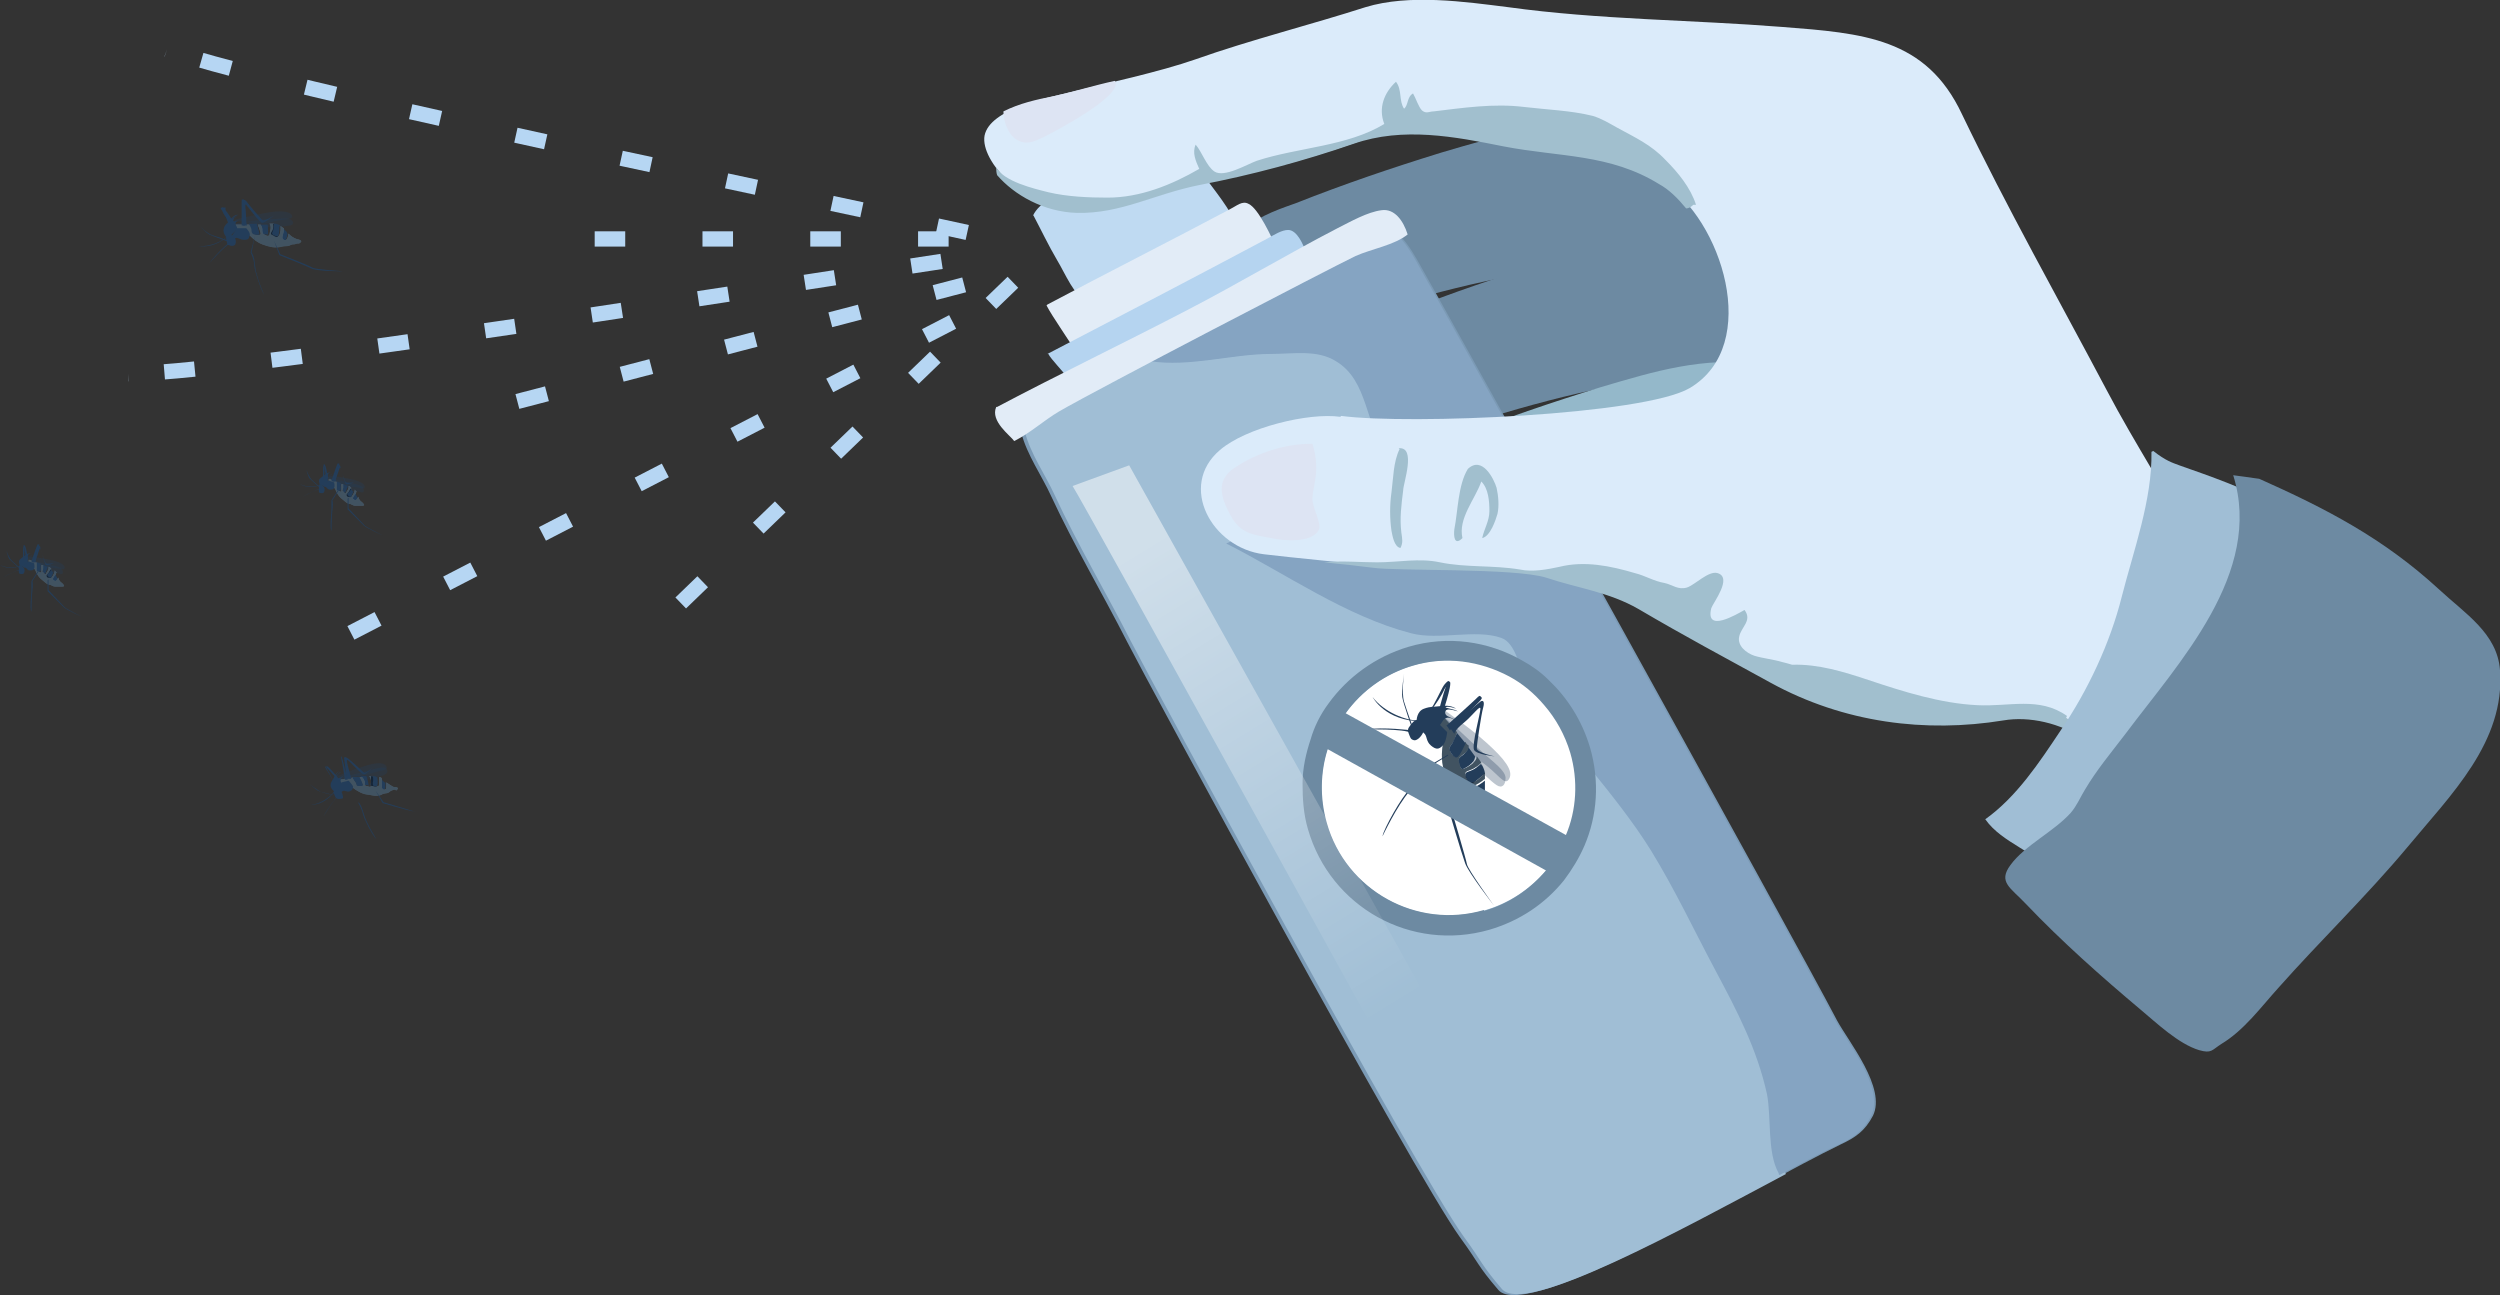 <?xml version="1.0" encoding="UTF-8"?><svg xmlns="http://www.w3.org/2000/svg" xmlns:xlink="http://www.w3.org/1999/xlink" viewBox="0 0 27.83 14.42"><rect x="0" y="0" width="27.83" height="14.42" fill="#333333" stroke="none"/><defs><style>.cls-1{fill:#6c8aa2;}.cls-1,.cls-2,.cls-3,.cls-4,.cls-5,.cls-6,.cls-7,.cls-8,.cls-9,.cls-10,.cls-11,.cls-12,.cls-13,.cls-14,.cls-15,.cls-16,.cls-17,.cls-18{stroke-width:0px;}.cls-2{fill:#000;opacity:.4;}.cls-3,.cls-19{fill:none;}.cls-4{fill:#85a4c2;}.cls-5{fill:#e2ecf7;}.cls-6{fill:#6d8aa2;}.cls-7{fill:#7b9ab5;}.cls-8,.cls-9{fill:#233d5a;}.cls-9{opacity:.3;}.cls-19{stroke:#b6d6f3;stroke-dasharray:0 0 0 .4 .34 .46;stroke-miterlimit:10;stroke-width:.17px;}.cls-10{fill:#bfdaf2;}.cls-11{fill:url(#linear-gradient);mix-blend-mode:overlay;opacity:.51;}.cls-12{fill:#dde4f3;}.cls-20{isolation:isolate;}.cls-13{fill:#94b8ca;}.cls-14{fill:#a0bed5;}.cls-15{fill:#fff;}.cls-16{fill:#a1bfce;}.cls-17{fill:#b5d4f0;}.cls-18{fill:#dbebfa;}</style><linearGradient id="linear-gradient" x1="12.55" y1="6.11" x2="15.64" y2="11.16" gradientUnits="userSpaceOnUse"><stop offset="0" stop-color="#fff"/><stop offset="1" stop-color="#fff" stop-opacity="0"/></linearGradient></defs><g class="cls-20"><g id="Livello_1"><path class="cls-6" d="M17.84,1.44c-.67-.08-1.19.08-1.8.26-.55.17-1.08.35-1.61.56-.11.04-.45.15-.51.26-.12.2.3,1.1.57,1.17.16.04.57-.15.72-.2.44-.14.87-.26,1.33-.36.65-.14,1.32-.19,1.99-.25.37-.03.67.01.57-.4-.1-.42-.8-.9-1.25-1.04Z"/><path class="cls-6" d="M19.04,2.65c-.67-.08-1.19.08-1.8.26-.55.17-1.08.35-1.61.56-.11.04-.45.15-.51.26-.12.2.3,1.1.57,1.17.16.04.57-.15.72-.2.44-.14.87-.26,1.33-.36.65-.14,1.32-.19,1.99-.25.37-.03.67.01.57-.4-.1-.42-.8-.9-1.25-1.04Z"/><path class="cls-13" d="M19.62,4.05c-.67-.08-1.19.08-1.8.26-.55.17-1.08.35-1.61.56-.11.04-.45.15-.51.26-.12.2.3,1.1.57,1.17.16.04.57-.15.72-.2.44-.14.87-.26,1.33-.36.65-.14,1.32-.19,1.99-.25.37-.03.67.01.57-.4-.1-.42-.8-.9-1.25-1.04Z"/><path class="cls-10" d="M11.5,2.39c.09.17.17.34.27.51.08.13.2.42.33.45.06.01.34-.16.39-.19.2-.1.41-.21.62-.3.23-.1.45-.2.67-.32-.08-.21-.26-.42-.39-.6-.06-.09-.25-.43-.37-.45-.05-.01-.21.11-.24.13-.25.13-.49.26-.74.39-.24.12-.48.25-.54.39Z"/><path class="cls-5" d="M11.66,3.39c.62-.33,1.41-.73,2.03-1.06.08-.04.14-.1.21-.06.11.05.26.38.31.49-.48.28-.99.52-1.48.78-.24.13-.49.29-.74.4-.06-.11-.28-.42-.34-.54Z"/><path class="cls-17" d="M11.66,3.94c.75-.39,1.69-.88,2.44-1.28.09-.05.17-.1.24-.1.1,0,.17.17.19.23-.58.32-1.18.62-1.77.93-.29.15-.59.33-.89.47-.03-.05-.17-.19-.2-.25Z"/><path class="cls-7" d="M11.37,4.82c.06.24.23.48.33.7.26.56.57,1.08.85,1.63.23.45,3.17,5.88,3.7,6.62.22.3.19.31.43.59.32.37,2.86-1.16,3.81-1.62.17-.08.27-.15.36-.32.15-.31-.27-.82-.4-1.06-.48-.92-4.39-7.97-4.67-8.46-.07-.12-.17-.29-.3-.35-.1-.05-.14-.03-.25.01-.35.14-.68.36-1,.55-.93.53-1.86,1.09-2.86,1.72Z"/><path class="cls-14" d="M19.83,13.05c-.13-.23-.08-.62-.13-.88-.11-.5-.33-.92-.57-1.37-.24-.45-.45-.91-.72-1.34-.41-.66-.98-1.21-1.38-1.87-.1-.16-.12-.44-.29-.5-.29-.1-.7.02-1-.05-.74-.18-1.39-.66-2.06-1l.36-.16c.27-.25.82-.2,1.15-.35.12-.05.43-.22.41-.39-.02-.11-.07-.05-.13-.12-.25-.29-.2-.79-.57-1.01-.21-.13-.47-.08-.72-.08-.44,0-.92.15-1.35.08.19-.19.58-.33.83-.45.32-.15.6-.36.91-.51.2-.1.79-.34.92-.39.04-.02.09-.04.13-.06-.03-.03-.07-.06-.1-.07-.1-.05-.14-.03-.25.01-.35.14-.68.36-1,.55-.93.53-1.86,1.09-2.86,1.72.06.24.23.48.33.7.26.56.57,1.08.85,1.63.23.45,3.17,5.88,3.7,6.62.22.3.19.31.43.59.26.3,2.01-.67,3.16-1.28,0,0,0-.01-.01-.02Z"/><path class="cls-4" d="M14.54,3.06c-.31.15-.59.36-.91.51-.25.12-.63.25-.83.45.44.07.91-.08,1.35-.08.25,0,.51-.05.72.08.37.22.32.72.57,1.01.07.08.12.01.13.12.02.17-.29.34-.41.39-.33.15-.87.1-1.15.35l-.36.16c.67.34,1.33.81,2.06,1,.31.08.71-.05,1,.05.17.06.2.34.29.5.4.66.97,1.21,1.38,1.87.27.44.48.89.72,1.34.24.45.46.87.57,1.37.05.26,0,.65.13.88,0,0,0,.02.01.02.26-.14.48-.26.66-.34.17-.08.27-.15.36-.32.15-.31-.27-.82-.4-1.06-.48-.92-4.39-7.97-4.67-8.46-.05-.09-.12-.2-.2-.28-.04.02-.09.04-.13.06-.13.06-.72.3-.92.39Z"/><path class="cls-5" d="M11.1,4.53c.66-.35,1.45-.73,2.12-1.08.56-.29,1.11-.62,1.67-.91.14-.07.33-.18.49-.2.14-.02.24.11.29.27-.15.12-.4.16-.58.24-.27.13-2.87,1.48-3.3,1.73-.17.1-.32.24-.5.33-.04-.06-.27-.22-.2-.38Z"/><circle class="cls-15" cx="16.13" cy="8.77" r="1.42"/><path class="cls-8" d="M16.28,8.57s-.04-.03-.05-.08c-.01-.04.02-.06.06-.09.04-.03.05-.09.05-.09h0s.08.11.08.11h0c0,.08-.11.13-.15.15Z"/><path class="cls-8" d="M16.52,8.82s-.03.02-.08.05c-.05.02-.07.01-.08-.03,0-.04,0-.06.06-.08.05-.02.11-.07.11-.07v.03s0,0,0,0c0,0,0,.01,0,.02,0,.02,0,.05,0,.08Z"/><path class="cls-9" d="M16.07,7.9s.28.19.48.37.3.31.25.4-.12-.06-.31-.19-.25-.27-.3-.34-.14-.16-.14-.16l.03-.08Z"/><path class="cls-9" d="M15.94,8.03s.31.29.42.42.24.25.3.29.1,0,.1-.08-.14-.18-.24-.27-.42-.4-.47-.43-.07-.01-.07-.01l-.05.08Z"/><path class="cls-1" d="M16.5,9.08c-.08-.04-.05-.05-.11-.08-.06-.02-.05-.05-.14-.12-.09-.07-.11-.16-.17-.29-.05-.13-.02-.29-.02-.29l-.08-.23.07-.11s.14.15.26.3l-.09-.11s-.03.11-.07.15c-.04.04.03.13.05.12.03,0,.11-.16.11-.16.01.01.02.03.04.04,0,0,0,.06-.05.09-.04.03-.07.05-.06.09.01.04.02.09.05.08.03-.01.15-.07.15-.14.02.03.04.05.05.07,0,0-.06.06-.12.08-.06.02-.07.03-.05.08.02.05.02.07.07.06.05-.01.12-.08.14-.11,0,.03,0,.05,0,.07,0,0-.06.05-.11.07-.05.02-.07.04-.06.08,0,.04.03.05.08.03.05-.02.08-.05.08-.05,0,.06,0,.13,0,.18.03.07.05.12-.03.08Z"/><path class="cls-3" d="M16.2,8.43s-.09-.08-.05-.12c.04-.04.07-.15.07-.15l.09.11s-.08.16-.11.16Z"/><path class="cls-8" d="M16.53,8.61h0s-.1.09-.14.11c-.05.01-.05-.02-.07-.06-.02-.05-.01-.06.05-.08.06-.02.12-.08.12-.08t0,0s0,.02.01.02c.02.04.03.07.03.09,0,0,0,0,0,0Z"/><path class="cls-2" d="M16.5,9.08c-.08-.04-.05-.05-.11-.08-.06-.02-.05-.05-.14-.12-.09-.07-.11-.16-.17-.29-.05-.13-.02-.29-.02-.29l-.08-.23.07-.11s.14.15.26.3l-.09-.11s-.03.11-.07.15c-.04.04.03.13.05.12.03,0,.11-.16.11-.16.01.01.02.03.04.04,0,0,0,.06-.05.09-.04.03-.07.05-.06.09.01.04.02.09.05.08.03-.01.15-.07.15-.14.02.03.04.05.05.07,0,0-.06.06-.12.08-.06.02-.07.03-.05.08.02.05.02.07.07.06.05-.01.12-.08.14-.11,0,.03,0,.05,0,.07,0,0-.06.05-.11.07-.05.02-.07.04-.06.08,0,.04.03.05.08.03.05-.02.08-.05.08-.05,0,.06,0,.13,0,.18.03.07.05.12-.03.08Z"/><path class="cls-8" d="M15.77,8.02s0-.1.08-.13.12-.02.19-.03.13,0,.17.03c0,0-.07-.03-.11-.02s.09.02.13.05c0,0-.09-.03-.12-.02s-.03.05,0,.07.09.03.12.07c0,0-.04-.04-.1-.05s-.08.06-.1.08-.08,0-.12,0-.06.01-.08,0-.04-.03-.04-.05Z"/><path class="cls-8" d="M15.81,8.07s0,.06.04.09.02.09.08.14.09.04.13,0,.05-.15.05-.15l-.11-.11-.19.02Z"/><path class="cls-8" d="M16.31,8.27l-.09-.11s-.04.09-.05.11-.05.05-.03.09.05.08.08.07.09-.14.1-.17Z"/><path class="cls-8" d="M16.12,8.4l-.29.17s-.06.15-.14.22-.29.44-.3.52c0,0,.16-.34.3-.5s.15-.23.15-.23l.28-.17Z"/><path class="cls-8" d="M16.26,8.73l-.14.26s.15.51.19.62.32.47.32.47c0,0-.29-.4-.3-.46s-.18-.63-.18-.63l.11-.27Z"/><path class="cls-8" d="M15.79,8.01s-.04,0-.07.04-.06.06-.04.11.02.07.06.08.1-.06.11-.11-.02-.13-.06-.13Z"/><path class="cls-8" d="M15.71,8.13s-.3-.04-.51-.01c0,0,.44-.01.51.04s0-.03,0-.03Z"/><path class="cls-8" d="M15.72,8.11s-.1-.28-.11-.35.02-.26.02-.26c0,0-.03.21,0,.31s.1.29.1.29h-.02Z"/><path class="cls-8" d="M16.14,8.1s.31-.27.34-.29.05,0,.03.07-.07.4-.07.45.2.09.2.09c0,0-.2-.02-.23-.07s.07-.41.07-.46-.09.08-.19.16-.1.12-.1.12l-.05-.07Z"/><path class="cls-8" d="M16.1,8.08s.29-.26.33-.3.04-.04.06-.02,0,.03-.35.37l-.04-.06Z"/><path class="cls-8" d="M16.05,7.97s.12-.36.09-.38-.03.02-.05.07-.07.24-.07.24l.02.07Z"/><path class="cls-8" d="M16.13,7.59s0-.03-.05.03-.17.4-.3.4-.37-.09-.5-.26c0,0,.14.27.55.27,0,0,.18-.2.25-.36l.05-.07Z"/><path class="cls-6" d="M17.24,7.57c-.09-.09-.19-.16-.3-.22-.37-.21-.82-.28-1.26-.15-.37.11-.68.34-.89.63-.09.12-.16.26-.2.4-.05.15-.09.32-.09.49,0,.17.01.34.06.51.25.87,1.15,1.37,2.02,1.12.34-.1.62-.29.83-.55.09-.12.17-.25.23-.39.14-.33.17-.71.06-1.09-.09-.3-.25-.55-.46-.75ZM16.52,10.13c-.75.22-1.54-.22-1.75-.97-.08-.28-.07-.57.01-.82l2.43,1.35c-.18.21-.41.37-.69.45ZM17.44,9.3l-2.46-1.36c.18-.25.44-.44.75-.53.37-.11.75-.05,1.07.12h0c.15.08.28.19.39.32.13.15.23.33.29.53.09.31.07.64-.05.92Z"/><path class="cls-18" d="M14.92,4.64c-.35-.05-1.05.12-1.34.37-.47.4-.09,1.09.49,1.16.33.04.88.09,1.22.13.27.04,1.57,0,1.93.11.36.12.7.16,1.03.35.51.3.96.54,1.47.82.82.45,1.73.56,2.59.42.4-.07.93.11,1.18.47.69-.3,1.1-.87,1.68-1.28-.18-.37-.5-.67-.7-1.05-.32-.62-.7-1.19-1.02-1.8-.54-1.02-1.11-2.03-1.61-3.07-.4-.85-1.1-.9-2-.97-1.01-.08-2.04-.08-3.05-.22-.48-.06-1.1-.15-1.59,0-.59.19-1.3.37-1.89.58-.4.14-1,.27-1.41.37-.24.06-.88.18-.94.48-.05.28.44.83,1.07.84.49.01.86-.21,1.36-.31.58-.11,1.17-.27,1.72-.46.55-.19,1.12-.08,1.67.03.62.12,1.18.08,1.73.42.65.4,1.11,1.81.3,2.29-.51.3-3.12.41-3.88.31Z"/><path class="cls-12" d="M14.6,4.94c-.29,0-.61.1-.86.27-.21.14-.15.33-.04.53.11.2.24.21.45.25.13.03.45.06.53-.09.04-.07-.08-.26-.07-.36.01-.15.09-.31,0-.6Z"/><path class="cls-12" d="M11.17,1.24c.18-.09.36-.13.56-.17.23-.05.45-.12.68-.17.11.16-.68.57-.8.63-.11.05-.19.09-.3.02-.09-.06-.14-.2-.14-.31Z"/><path class="cls-3" d="M24.46,6.15c-.32-.62-.7-1.19-1.02-1.8-.54-1.02-1.11-2.03-1.61-3.07-.4-.85-1.1-.9-2-.97-1.01-.08-2.04-.08-3.05-.22-.48-.06-1.1-.15-1.59,0-.59.19-1.3.37-1.89.58-.4.14-1,.27-1.41.37-.24.06-.88.18-.94.48-.02.11.05.27.18.42,0-.03-.01-.06-.01-.09.08.17.42.24.58.28.2.05.45.06.66.06.37,0,.71-.14,1.02-.32-.04-.09-.08-.18-.04-.27.07.08.12.24.21.3.11.07.36-.08.47-.12.45-.15,1-.16,1.42-.41-.07-.18,0-.35.13-.47.06.09.03.21.09.3.05-.05.03-.14.1-.17.03.05.06.15.1.19.05.04.07.02.13.01.32-.04.67-.09,1-.05.25.03.52.04.77.1.1.03.18.08.27.13.2.11.38.19.54.36.13.14.27.31.34.5-.02.02-.05.03-.08.04.47.57.68,1.62,0,2.02-.51.3-3.12.41-3.88.31-.35-.05-1.05.12-1.34.37-.47.4-.09,1.09.49,1.16.18.02.43.05.67.07.2-.01.4,0,.59,0,.24,0,.47-.04.7,0,.29.06.6.03.89.08.14.02.3,0,.44-.03.28-.06.57,0,.84.07.12.04.21.09.33.11.1.02.15.08.25.05.09-.03.24-.18.34-.16.17.05-.06.32-.07.39-.07.27.28.06.37.02.09.12-.04.19-.06.3-.02.09.09.18.17.21.1.03.21.04.31.07.03.01.07.02.11.03.29,0,.58.07.85.17.39.13.8.26,1.21.28.35.02.69-.1,1,.12.06.05.15.14.2.24.11.07.2.16.27.26.69-.3,1.1-.87,1.68-1.28-.18-.37-.5-.67-.7-1.05ZM15.63,5.47c-.01.16-.04.31-.02.47,0,.06.02.11-.01.17-.07-.01-.09-.14-.1-.19-.03-.14-.03-.29,0-.43.02-.15.02-.34.09-.48.2-.02.05.39.05.47ZM16.66,5.42c.02.09.03.2.01.29-.02.08-.08.26-.17.27.02-.1.08-.18.08-.3,0-.11-.02-.24-.09-.33-.06.2-.26.4-.21.63-.1.09-.1-.02-.09-.1.04-.21.04-.49.15-.67.16-.15.29.11.32.21Z"/><path class="cls-16" d="M15.58,5c-.07.14-.07.33-.09.48-.02.14-.02.29,0,.43.01.05.03.18.1.19.03-.06.02-.1.01-.17-.02-.16,0-.31.02-.47,0-.08.15-.49-.05-.47Z"/><path class="cls-16" d="M16.34,5.22c-.11.18-.11.47-.15.67-.01.08,0,.19.09.1-.05-.22.14-.43.21-.63.08.08.09.22.09.33,0,.11-.06.2-.08.3.09-.02.15-.2.17-.27.02-.09.01-.2-.01-.29-.03-.1-.16-.36-.32-.21Z"/><path class="cls-16" d="M18.88,2.28c-.06-.19-.2-.36-.34-.5-.16-.17-.34-.25-.54-.36-.09-.05-.17-.1-.27-.13-.24-.06-.52-.07-.77-.1-.33-.04-.67.01-1,.05-.05,0-.08.03-.13-.01-.04-.04-.07-.14-.1-.19-.07.04-.05.13-.1.17-.06-.09-.02-.21-.09-.3-.13.12-.2.29-.13.47-.41.25-.96.26-1.42.41-.11.04-.36.19-.47.12-.09-.06-.14-.22-.21-.3-.04.09,0,.18.04.27-.31.18-.66.32-1.02.32-.21,0-.45-.01-.66-.06-.16-.04-.5-.12-.58-.28,0,.03,0,.06.01.09.19.22.52.41.89.42.49.01.86-.21,1.36-.31.58-.11,1.17-.27,1.72-.46.55-.19,1.12-.08,1.67.03.62.12,1.18.08,1.73.42.11.06.21.16.3.27.03,0,.06-.02.08-.04Z"/><path class="cls-16" d="M23.01,7.97c-.31-.22-.65-.1-1-.12-.41-.02-.82-.15-1.21-.28-.27-.09-.56-.18-.85-.17-.03-.01-.07-.02-.11-.03-.1-.03-.21-.04-.31-.07-.09-.03-.19-.11-.17-.21.02-.11.15-.18.06-.3-.09.05-.44.26-.37-.02.02-.06.24-.34.07-.39-.1-.03-.25.13-.34.16-.1.03-.16-.03-.25-.05-.12-.02-.21-.08-.33-.11-.27-.08-.56-.14-.84-.07-.14.03-.3.06-.44.03-.3-.05-.6-.02-.89-.08-.23-.05-.46,0-.7,0-.19,0-.39-.02-.59,0,.2.02.39.04.54.06.27.04,1.57,0,1.93.11.36.12.7.16,1.03.35.51.3.96.54,1.47.82.82.45,1.73.56,2.59.42.29-.05.64.03.9.21-.05-.1-.14-.2-.2-.24Z"/><path class="cls-14" d="M23.95,5.03c.01.53-.2,1.1-.33,1.61-.13.52-.38,1.05-.68,1.49-.24.36-.49.74-.84.99.19.27.57.36.77.62.27-.2.49-.58.71-.83.47-.54,1.01-1.03,1.44-1.6.27-.35.46-.86.46-1.31,0-.2,0-.29-.18-.39-.32-.18-.7-.31-1.04-.43-.08-.03-.15-.05-.29-.16Z"/><path class="cls-6" d="M24.86,5.29c.34,1.09-.61,2.09-1.2,2.88-.16.21-.32.4-.45.62-.05.08-.09.18-.16.26-.19.21-.51.36-.67.58-.14.19,0,.25.17.43.4.42.84.81,1.28,1.18.18.15.42.38.65.45.14.04.14,0,.25-.07.25-.15.44-.41.63-.62.47-.53.98-1.02,1.44-1.57.48-.58,1.09-1.17,1.03-1.97-.03-.41-.39-.63-.68-.9-.62-.57-1.26-.9-2-1.23"/><path class="cls-19" d="M1.43,4.16c1.35,0,9.26-1.31,9.76-1.35"/><path class="cls-19" d="M1.86.55c1.26.47,9.12,2.05,9.61,2.2"/><line class="cls-19" x1="11.12" y1="3.07" x2="5.68" y2="4.49"/><line class="cls-19" x1="7.29" y1="6.99" x2="11.34" y2="3.08"/><line class="cls-19" x1="10.96" y1="3.4" x2="3.8" y2="7.1"/><line class="cls-19" x1="10.96" y1="2.66" x2="6.32" y2="2.66"/><path class="cls-11" d="M11.94,5.41c.13.2,3.84,6.94,3.84,6.94l.63-.29-3.84-6.88-.63.23"/><path class="cls-8" d="M2.99,2.61s-.03,0-.06,0c-.03-.01-.02-.03-.02-.06,0-.03-.02-.05-.02-.05h0s.09,0,.09,0h0s.01.1,0,.12Z"/><path class="cls-8" d="M3.2,2.6s0,.02-.01.05c-.01.03-.02.04-.04.02-.02-.01-.02-.03-.01-.06.01-.03.01-.07.01-.07h.01s0,.01,0,.01c0,0,0,0,0,0,0,0,.02.02.03.03Z"/><path class="cls-9" d="M2.59,2.45s.21-.05.37-.08.27-.02.29.03-.08.03-.22.07-.23.01-.28,0-.13,0-.13,0l-.02-.04Z"/><path class="cls-9" d="M2.6,2.56s.26-.03.37-.03.21-.01.26-.02.04-.05,0-.07-.14,0-.22,0-.36.04-.39.05-.03.03-.03.03v.05Z"/><path class="cls-1" d="M3.31,2.71c-.05.02-.04,0-.08.02-.04.02-.04,0-.11.02-.07.01-.12,0-.2-.03-.08-.03-.14-.1-.14-.1l-.14-.05-.02-.07s.13,0,.25,0h-.09s.04.06.04.09c0,.03.07.03.08.02.01-.01-.03-.11-.03-.11.01,0,.02,0,.03,0,0,0,.02.03.02.05,0,.03,0,.05.02.06.02.01.05.03.06,0,0-.02.03-.09,0-.12.02,0,.04,0,.05,0,0,0,0,.05-.01.08-.02.03-.01.04.01.05.03.01.04.02.06,0,.01-.03.02-.08.01-.1.02,0,.03.02.04.02,0,0,0,.04-.01.07-.01.03-.01.05.01.06.02.01.03,0,.04-.02.01-.03.01-.05.01-.05.03.03.06.05.09.06.04.01.08.02.03.05Z"/><path class="cls-3" d="M2.89,2.6s-.08,0-.08-.02c0-.03-.04-.09-.04-.09h.09s.04.09.03.11Z"/><path class="cls-8" d="M3.11,2.52h0s0,.08-.01.1c-.01.03-.03.02-.06,0-.03-.01-.03-.02-.01-.05.02-.03.01-.08.01-.08t0,0s.01,0,.02,0c.02,0,.04.01.06.02,0,0,0,0,0,0Z"/><path class="cls-2" d="M3.31,2.71c-.05.02-.04,0-.08.02-.04.02-.04,0-.11.02-.07.01-.12,0-.2-.03-.08-.03-.14-.1-.14-.1l-.14-.05-.02-.07s.13,0,.25,0h-.09s.04.06.04.09c0,.03.07.03.08.02.01-.01-.03-.11-.03-.11.01,0,.02,0,.03,0,0,0,.02.03.02.05,0,.03,0,.05.02.06.02.01.05.03.06,0,0-.02.03-.09,0-.12.02,0,.04,0,.05,0,0,0,0,.05-.01.08-.02.03-.01.04.01.05.03.01.04.02.06,0,.01-.03.02-.08.01-.1.02,0,.03.02.04.02,0,0,0,.04-.01.07-.01.03-.01.05.01.06.02.01.03,0,.04-.02.01-.03.01-.05.01-.05.03.03.06.05.09.06.04.01.08.02.03.05Z"/><path class="cls-8" d="M2.52,2.64s-.04-.04-.03-.09.04-.06.07-.1.06-.06.09-.06c0,0-.04.02-.06.04s.05-.03.07-.04c0,0-.05.03-.06.05s0,.03.03.02.05-.03.08-.03c0,0-.03,0-.07.03s0,.06,0,.08-.03.04-.05.06-.02.03-.04.04-.03,0-.04,0Z"/><path class="cls-8" d="M2.56,2.64s.03.02.06.01.05.02.1.02.05-.02.06-.05-.04-.08-.04-.08h-.1s-.07.1-.07.1Z"/><path class="cls-8" d="M2.86,2.49h-.09s.03.05.03.07,0,.04.03.05.06,0,.06,0-.02-.09-.03-.11Z"/><path class="cls-8" d="M2.84,2.62l-.05.19s.04.08.04.14.08.29.11.33c0,0-.09-.2-.1-.32s-.04-.15-.04-.15l.04-.19Z"/><path class="cls-8" d="M3.05,2.68l.06.16s.3.12.36.15.35.03.35.03c0,0-.31-.02-.34-.04s-.36-.15-.36-.15l-.07-.15Z"/><path class="cls-8" d="M2.53,2.62s-.02.02-.01.05,0,.05.03.06.04.01.06,0,.02-.07,0-.09-.06-.04-.08-.02Z"/><path class="cls-8" d="M2.55,2.7s-.14.12-.22.23c0,0,.18-.2.23-.22s-.01,0-.01,0Z"/><path class="cls-8" d="M2.54,2.69s-.17-.06-.21-.08-.11-.1-.11-.1c0,0,.08.09.15.11s.17.06.17.06h0Z"/><path class="cls-8" d="M2.71,2.5s0-.24,0-.26.02-.02.04.01.15.18.17.2.13-.05.13-.05c0,0-.1.08-.13.08s-.16-.18-.18-.2,0,.07,0,.14.01.09.01.09h-.05Z"/><path class="cls-8" d="M2.69,2.51s0-.23,0-.26,0-.03.02-.03,0,.01.02.29h-.04Z"/><path class="cls-8" d="M2.61,2.49s-.11-.19-.14-.18,0,.02.01.05.08.12.08.12h.04Z"/><path class="cls-8" d="M2.48,2.31s-.02-.01,0,.03.11.22.06.28-.2.13-.33.12c0,0,.18.04.36-.14,0,0-.01-.16-.06-.24v-.05Z"/><path class="cls-8" d="M.51,6.39s-.02,0-.03-.02c-.01-.01,0-.03,0-.04,0-.02,0-.04,0-.04h0s.05.02.05.02h0s-.02.07-.03.08Z"/><path class="cls-8" d="M.64,6.44s0,.01-.02.03c-.01.02-.02.02-.03,0-.01-.01,0-.02,0-.04.01-.02.03-.05.03-.05h0s0,.01,0,.01c0,0,0,0,0,0,0,0,0,.02.01.03Z"/><path class="cls-9" d="M.31,6.19s.14.02.24.04.17.05.17.09-.05,0-.15,0-.14-.05-.17-.06-.08-.03-.08-.03v-.03Z"/><path class="cls-9" d="M.28,6.27s.17.04.23.07.13.04.16.05.04-.02.02-.05-.08-.04-.13-.05-.23-.06-.25-.06-.03,0-.03,0v.04Z"/><path class="cls-1" d="M.68,6.53s-.03,0-.05,0c-.03,0-.03,0-.07-.02-.04,0-.07-.04-.11-.07-.04-.04-.06-.1-.06-.1l-.07-.06v-.05s.08.03.15.06l-.05-.02s0,.04,0,.07c0,.02.03.04.04.03,0,0,0-.08,0-.08,0,0,.01,0,.02,0,0,0,0,.02,0,.04,0,.02-.02.03,0,.04.01.01.02.03.03.02,0-.01.04-.05.03-.08.01,0,.02.01.03.02,0,0,0,.03-.03.05-.02.02-.02.02,0,.04.01.01.02.02.04,0,.01-.01.03-.05.03-.07,0,0,.01.02.02.02,0,0-.01.03-.03.05-.01.02-.02.03,0,.04.01.01.02.01.03,0,.01-.02.02-.03.02-.03,0,.02.02.05.04.06.02.02.04.04,0,.04Z"/><path class="cls-3" d="M.45,6.36s-.05-.01-.04-.03c0-.02,0-.07,0-.07l.05.02s0,.07,0,.08Z"/><path class="cls-8" d="M.6,6.36h0s-.02.05-.03.07c-.01.01-.02,0-.04,0-.01-.01-.02-.02,0-.04.02-.02.03-.05.03-.05t0,0s0,0,0,0c.01,0,.02.02.03.03,0,0,0,0,0,0Z"/><path class="cls-2" d="M.68,6.53s-.03,0-.05,0c-.03,0-.03,0-.07-.02-.04,0-.07-.04-.11-.07-.04-.04-.06-.1-.06-.1l-.07-.06v-.05s.08.03.15.06l-.05-.02s0,.04,0,.07c0,.02.03.04.04.03,0,0,0-.08,0-.08,0,0,.01,0,.02,0,0,0,0,.02,0,.04,0,.02-.02.03,0,.04.01.01.02.03.03.02,0-.01.04-.05.03-.08.01,0,.02.01.03.02,0,0,0,.03-.03.05-.02.02-.02.02,0,.04.01.01.02.02.04,0,.01-.01.03-.05.03-.07,0,0,.01.02.02.02,0,0-.01.03-.03.05-.01.02-.02.03,0,.04.01.01.02.01.03,0,.01-.02.02-.03.02-.03,0,.02.02.05.04.06.02.02.04.04,0,.04Z"/><path class="cls-8" d="M.22,6.29s-.02-.04,0-.06.04-.03.06-.05.05-.02.07-.02c0,0-.03,0-.04.02s.04-.01.05,0c0,0-.04,0-.05.01s0,.02.01.02.04,0,.06,0c0,0-.02,0-.05,0s-.02.04-.02.05-.03.02-.04.03-.02.02-.03.01-.02,0-.02,0Z"/><path class="cls-8" d="M.25,6.3s.01.02.03.02.02.03.05.03.04,0,.05-.02,0-.06,0-.06l-.06-.02-.06.04Z"/><path class="cls-8" d="M.46,6.28l-.05-.02s0,.04,0,.05,0,.03,0,.04.03.02.04.01,0-.07,0-.08Z"/><path class="cls-8" d="M.42,6.36l-.07.11s0,.06,0,.1-.02.21,0,.24c0,0,0-.15.01-.23s0-.11,0-.11l.07-.11Z"/><path class="cls-8" d="M.53,6.46v.12s.15.15.18.18.21.11.21.11c0,0-.18-.09-.2-.11s-.18-.19-.18-.19v-.12Z"/><path class="cls-8" d="M.23,6.29s-.02,0-.02.03,0,.03,0,.05.02.02.04.02.03-.04.02-.06-.03-.04-.04-.03Z"/><path class="cls-8" d="M.22,6.34s-.11.04-.19.09c0,0,.16-.09.19-.08s0,0,0,0Z"/><path class="cls-8" d="M.22,6.33s-.09-.08-.11-.1-.04-.1-.04-.1c0,0,.03.08.06.11s.09.08.09.08h0Z"/><path class="cls-8" d="M.37,6.25s.06-.16.06-.17.02,0,.02.02.05.16.06.17.09,0,.09,0c0,0-.08.03-.09.02s-.05-.16-.06-.18-.02.04-.04.09-.01.06-.01.06h-.03Z"/><path class="cls-8" d="M.35,6.25s.05-.15.06-.17,0-.02.02-.02,0,.01-.05.2h-.02Z"/><path class="cls-8" d="M.31,6.22s-.02-.15-.04-.15,0,.01,0,.03.02.1.02.1l.02.02Z"/><path class="cls-8" d="M.27,6.07s0-.01-.01.02.01.17-.03.2-.15.04-.23,0c0,0,.1.07.25,0,0,0,.03-.11.02-.17v-.03Z"/><path class="cls-8" d="M3.85,5.49s-.02,0-.03-.02c-.01-.01,0-.03,0-.04,0-.02,0-.04,0-.04h0s.05.02.05.02h0s-.02.07-.03.08Z"/><path class="cls-8" d="M3.98,5.54s0,.01-.02.03c-.01.02-.02.02-.03,0-.01-.01,0-.02,0-.04.01-.02.03-.05.03-.05h0s0,.01,0,.01c0,0,0,0,0,0,0,0,0,.02.01.03Z"/><path class="cls-9" d="M3.65,5.29s.14.02.24.04.17.05.17.09-.05,0-.15,0-.14-.05-.17-.06-.08-.03-.08-.03v-.03Z"/><path class="cls-9" d="M3.63,5.36s.17.04.23.07.13.04.16.05.04-.02.02-.05-.08-.04-.13-.05-.23-.06-.25-.06-.03,0-.03,0v.04Z"/><path class="cls-1" d="M4.02,5.63s-.03,0-.05,0c-.03,0-.03,0-.07-.02-.04,0-.07-.04-.11-.07-.04-.04-.06-.1-.06-.1l-.07-.06v-.05s.08.03.15.06l-.05-.02s0,.04,0,.07c0,.02.03.04.04.03,0,0,0-.08,0-.08,0,0,.01,0,.02,0,0,0,0,.02,0,.04,0,.02-.02.03,0,.04.01.01.02.03.03.02,0-.01.04-.05.03-.08.01,0,.02.01.03.02,0,0,0,.03-.03.05-.02.02-.02.02,0,.04.01.01.02.02.04,0,.01-.01.03-.05.03-.07,0,0,.01.02.02.02,0,0-.01.03-.03.05-.01.02-.02.03,0,.04.01.01.02.01.03,0,.01-.02.02-.03.02-.03,0,.02.02.05.04.06.02.02.04.04,0,.04Z"/><path class="cls-3" d="M3.79,5.46s-.05-.01-.04-.03c0-.02,0-.07,0-.07l.05.02s0,.07,0,.08Z"/><path class="cls-8" d="M3.94,5.46h0s-.02.05-.03.07c-.01.01-.02,0-.04,0-.01-.01-.02-.02,0-.04.02-.02.03-.05.03-.05t0,0s0,0,0,0c.01,0,.02.02.03.03,0,0,0,0,0,0Z"/><path class="cls-2" d="M4.02,5.63s-.03,0-.05,0c-.03,0-.03,0-.07-.02-.04,0-.07-.04-.11-.07-.04-.04-.06-.1-.06-.1l-.07-.06v-.05s.08.03.15.06l-.05-.02s0,.04,0,.07c0,.02.03.04.04.03,0,0,0-.08,0-.08,0,0,.01,0,.02,0,0,0,0,.02,0,.04,0,.02-.02.03,0,.04.01.01.02.03.03.02,0-.01.04-.05.03-.08.01,0,.02.01.03.02,0,0,0,.03-.03.05-.02.02-.02.02,0,.04.01.01.02.02.04,0,.01-.01.03-.05.03-.07,0,0,.01.02.02.02,0,0-.01.03-.03.05-.01.02-.02.03,0,.04.01.01.02.01.03,0,.01-.02.02-.03.02-.03,0,.02.02.05.04.06.02.02.04.04,0,.04Z"/><path class="cls-8" d="M3.56,5.39s-.02-.04,0-.06.04-.03.06-.05.05-.02.07-.02c0,0-.03,0-.04.02s.04-.01.05,0c0,0-.04,0-.05.01s0,.02.01.02.04,0,.06,0c0,0-.02,0-.05,0s-.02.04-.02.05-.03.02-.04.03-.02.02-.03.01-.02,0-.02,0Z"/><path class="cls-8" d="M3.59,5.4s.01.02.03.02.02.03.05.03.04,0,.05-.02,0-.06,0-.06l-.06-.02-.06.04Z"/><path class="cls-8" d="M3.8,5.38l-.05-.02s0,.04,0,.05,0,.03,0,.04.03.02.04.01,0-.07,0-.08Z"/><path class="cls-8" d="M3.76,5.46l-.07.11s0,.06,0,.1-.02.21,0,.24c0,0,0-.15.01-.23s0-.11,0-.11l.07-.11Z"/><path class="cls-8" d="M3.87,5.55v.12s.15.15.18.18.21.11.21.11c0,0-.18-.09-.2-.11s-.18-.19-.18-.19v-.12Z"/><path class="cls-8" d="M3.57,5.39s-.02,0-.02.03,0,.03,0,.05.02.02.04.02.03-.04.02-.06-.03-.04-.04-.03Z"/><path class="cls-8" d="M3.56,5.44s-.11.04-.19.09c0,0,.16-.09.19-.08s0,0,0,0Z"/><path class="cls-8" d="M3.56,5.43s-.09-.08-.11-.1-.04-.1-.04-.1c0,0,.03.08.06.11s.09.08.09.08h0Z"/><path class="cls-8" d="M3.71,5.35s.06-.16.06-.17.02,0,.02.02.05.16.06.17.09,0,.09,0c0,0-.08.03-.09.02s-.05-.16-.06-.18-.02.04-.04.09-.01.06-.01.06h-.03Z"/><path class="cls-8" d="M3.69,5.35s.05-.15.06-.17,0-.02.02-.02,0,.01-.05.2h-.02Z"/><path class="cls-8" d="M3.65,5.32s-.02-.15-.04-.15,0,.01,0,.03.02.1.02.1l.02.02Z"/><path class="cls-8" d="M3.61,5.17s0-.01-.01.02.01.17-.03.2-.15.04-.23,0c0,0,.1.07.25,0,0,0,.03-.11.02-.17v-.03Z"/><path class="cls-8" d="M4.11,8.74s-.03,0-.05,0c-.02,0-.02-.03-.02-.05,0-.03-.03-.05-.03-.05h0s.07,0,.07,0h0s.03.09.02.11Z"/><path class="cls-8" d="M4.29,8.71s0,.02,0,.05c0,.03-.01.03-.03.03-.02,0-.02-.02-.02-.05,0-.03,0-.07,0-.07h.01s0,.01,0,.01c0,0,0,0,0,0,0,0,.02.02.03.03Z"/><path class="cls-9" d="M3.75,8.64s.17-.07.3-.11.22-.05.25,0-.06.04-.17.08-.19.03-.24.04-.11.02-.11.02l-.03-.03Z"/><path class="cls-9" d="M3.78,8.74s.22-.06.3-.07.18-.03.21-.05.03-.05,0-.07-.12.01-.19.03-.3.07-.32.09-.02.03-.02.03l.02.04Z"/><path class="cls-1" d="M4.4,8.79s-.04,0-.07.03c-.03.02-.04,0-.09.03-.06.02-.1,0-.18-.01-.07-.02-.13-.07-.13-.07l-.12-.03-.03-.06s.11-.02.21-.03h-.07s.04.06.05.08c0,.03.06.02.07.01,0-.01-.04-.09-.04-.09,0,0,.02,0,.03,0,0,0,.02.02.03.05,0,.03,0,.05.02.05.02,0,.04.02.05,0,0-.02.01-.08-.02-.11.02,0,.03,0,.04,0,0,0,.01.04,0,.07,0,.03,0,.04.02.04.03,0,.04.01.05-.01,0-.02,0-.07,0-.09.02,0,.03.01.03.02,0,0,0,.04,0,.07,0,.03,0,.04.02.05.02,0,.03,0,.03-.03,0-.03,0-.05,0-.05.03.02.06.04.08.05.04,0,.07.01.03.04Z"/><path class="cls-3" d="M4.03,8.74s-.06.02-.07-.01c0-.03-.05-.07-.05-.07h.07s.05.07.04.08Z"/><path class="cls-8" d="M4.2,8.65h0s.01.07,0,.09c0,.02-.02.02-.05.01-.03,0-.03-.01-.02-.04,0-.03,0-.07,0-.07t0,0s0,0,.01,0c.02,0,.04,0,.05.01,0,0,0,0,0,0Z"/><path class="cls-2" d="M4.4,8.79s-.04,0-.07.03c-.03.02-.04,0-.09.03-.06.02-.1,0-.18-.01-.07-.02-.13-.07-.13-.07l-.12-.03-.03-.06s.11-.02.21-.03h-.07s.04.06.05.08c0,.03.06.02.07.01,0-.01-.04-.09-.04-.09,0,0,.02,0,.03,0,0,0,.02.02.03.05,0,.03,0,.05.02.05.02,0,.04.02.05,0,0-.02.01-.08-.02-.11.02,0,.03,0,.04,0,0,0,.01.04,0,.07,0,.03,0,.04.02.04.03,0,.04.01.05-.01,0-.02,0-.07,0-.09.02,0,.03.01.03.02,0,0,0,.04,0,.07,0,.03,0,.04.02.05.02,0,.03,0,.03-.03,0-.03,0-.05,0-.05.03.02.06.04.08.05.04,0,.07.01.03.04Z"/><path class="cls-8" d="M3.72,8.81s-.04-.03-.04-.07.03-.06.04-.09.04-.06.06-.07c0,0-.03.02-.04.05s.04-.04.06-.04c0,0-.04.03-.05.05s.01.03.03.02.04-.03.07-.03c0,0-.03,0-.05.03s0,.05,0,.07-.02.04-.03.06-.01.03-.03.04-.02.01-.03,0Z"/><path class="cls-8" d="M3.76,8.81s.03.02.05,0,.05.01.08,0,.04-.03.04-.05-.05-.07-.05-.07l-.08.02-.04.09Z"/><path class="cls-8" d="M3.99,8.65h-.07s.03.05.04.06,0,.04.03.04.05,0,.05-.01-.03-.08-.04-.09Z"/><path class="cls-8" d="M3.99,8.76v.18s.04.07.05.12.11.25.15.28c0,0-.11-.17-.14-.28s-.06-.13-.06-.13v-.17Z"/><path class="cls-8" d="M4.18,8.8l.08.14s.27.08.33.09.3,0,.3,0c0,0-.26.01-.29,0s-.33-.1-.33-.1l-.09-.13Z"/><path class="cls-8" d="M3.72,8.8s-.01.02,0,.04.01.04.03.05.04,0,.06,0,0-.06-.01-.08-.06-.03-.07,0Z"/><path class="cls-8" d="M3.75,8.87s-.1.12-.15.22c0,0,.12-.2.16-.22s-.01,0-.01,0Z"/><path class="cls-8" d="M3.75,8.86s-.15-.04-.19-.05-.11-.08-.11-.08c0,0,.08.07.14.09s.16.04.16.04h0Z"/><path class="cls-8" d="M3.86,8.67s-.03-.22-.03-.23.01-.02.04,0,.16.14.18.16.1-.06.1-.06c0,0-.07.08-.1.08s-.16-.15-.18-.16,0,.06.02.13.02.08.02.08h-.04Z"/><path class="cls-8" d="M3.84,8.68s-.03-.2-.04-.23,0-.03,0-.03.01.01.07.26h-.04Z"/><path class="cls-8" d="M3.78,8.68s-.12-.15-.14-.15,0,.02.02.04.09.1.09.1h.04Z"/><path class="cls-8" d="M3.63,8.53s-.02,0,0,.03.13.19.09.25-.15.14-.26.15c0,0,.16.01.28-.17,0,0-.04-.14-.09-.21l-.02-.04Z"/></g></g></svg>
